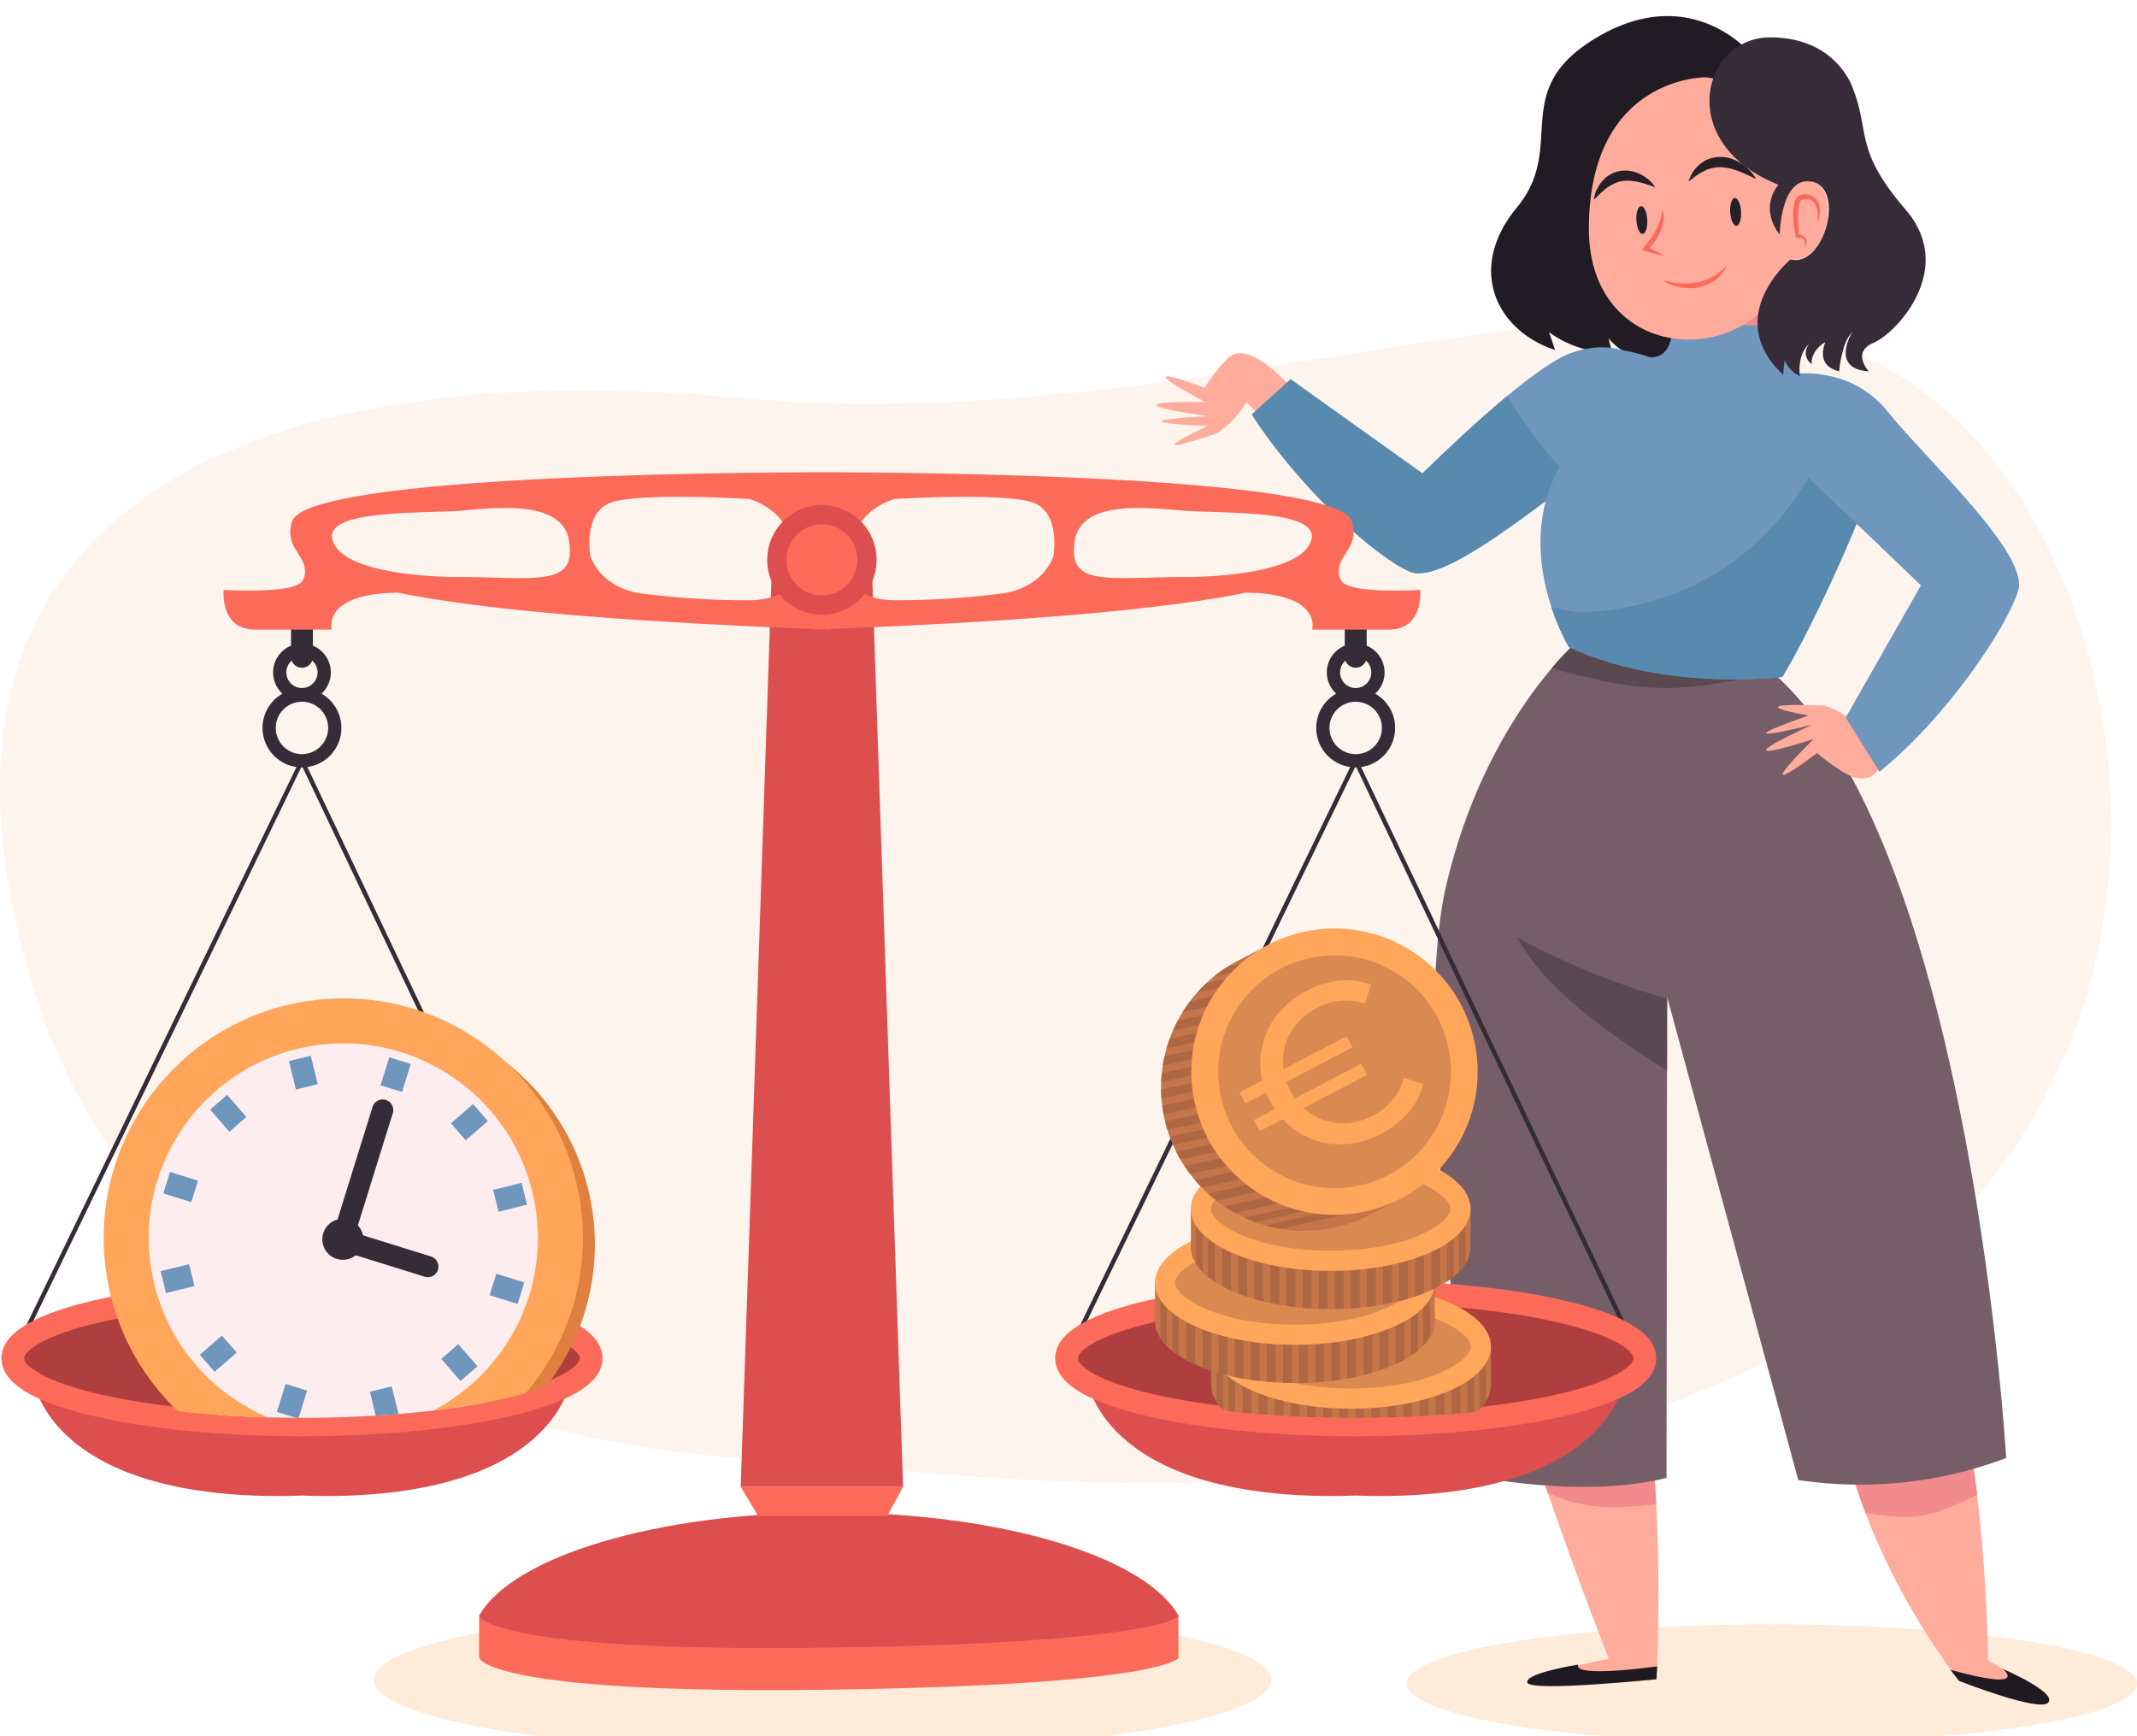 <svg xmlns="http://www.w3.org/2000/svg" xmlns:xlink="http://www.w3.org/1999/xlink" width="400" height="325" viewBox="0 0 400 325">
  <defs>
    <clipPath id="clip-path">
      <rect id="Rectángulo_415599" data-name="Rectángulo 415599" width="400" height="325" transform="translate(1020 3074)" fill="#fff" stroke="#707070" stroke-width="1" opacity="0.62"/>
    </clipPath>
    <clipPath id="clip-path-2">
      <path id="Trazado_1038772" data-name="Trazado 1038772" d="M111.036,233.192c-53.945-1.516-52.809,70.916-52.809,72.9s3.9,5.011,14.831,7.529c10.129,2.333,23.616,3.617,37.978,3.617s27.849-1.285,37.978-3.617c10.935-2.518,14.831-5.54,14.831-7.529S190.665,235.429,111.036,233.192Z" transform="translate(-58.225 -233.168)"/>
    </clipPath>
    <clipPath id="clip-path-3">
      <path id="Trazado_1038777" data-name="Trazado 1038777" d="M429.183,233.192c-53.945-1.516-52.809,70.916-52.809,72.9s3.9,5.011,14.831,7.529c10.129,2.333,23.616,3.617,37.978,3.617s27.848-1.285,37.978-3.617c10.935-2.518,14.831-5.54,14.831-7.529S508.812,235.429,429.183,233.192Z" transform="translate(-376.372 -233.168)"/>
    </clipPath>
    <clipPath id="clip-path-4">
      <path id="Trazado_1038774" data-name="Trazado 1038774" d="M470.6,351.718v-7.156l-5.708,0c-4.8-2.665-12.186-4.376-20.478-4.376-8.272,0-15.643,1.7-20.443,4.355l-5.738,0v7.091c0,.055-.009.108-.009.164,0,6.41,11.726,11.607,26.19,11.607s26.19-5.2,26.19-11.607C470.605,351.766,470.6,351.742,470.6,351.718Z" transform="translate(-418.225 -340.184)"/>
    </clipPath>
    <clipPath id="clip-path-5">
      <path id="Trazado_1038779" data-name="Trazado 1038779" d="M453.638,332.413v-7.156l-5.708,0c-4.8-2.665-12.186-4.376-20.478-4.376-8.272,0-15.643,1.7-20.443,4.355l-5.738,0v7.091c0,.055-.009.108-.009.164,0,6.41,11.726,11.607,26.19,11.607s26.19-5.2,26.19-11.607C453.643,332.462,453.638,332.438,453.638,332.413Z" transform="translate(-401.263 -320.878)"/>
    </clipPath>
    <clipPath id="clip-path-6">
      <path id="Trazado_1038783" data-name="Trazado 1038783" d="M464.448,310.071v-7.156l-5.708,0c-4.8-2.665-12.186-4.376-20.478-4.376-8.272,0-15.643,1.7-20.443,4.356l-5.738,0v7.091c0,.055-.009.108-.009.164,0,6.41,11.726,11.607,26.19,11.607s26.19-5.2,26.19-11.607C464.453,310.12,464.449,310.1,464.448,310.071Z" transform="translate(-412.073 -298.537)"/>
    </clipPath>
    <clipPath id="clip-path-7">
      <path id="Trazado_1038787" data-name="Trazado 1038787" d="M424.2,225.5c-2.423,1.17-3.3,1.578-6.2,3.1a26.8,26.8,0,1,0,24.937,47.439c2.844-1.5,3.686-1.967,6.1-3.291Z" transform="translate(-403.667 -225.504)"/>
    </clipPath>
  </defs>
  <g id="Enmascarar_grupo_1098806" data-name="Enmascarar grupo 1098806" transform="translate(-1020 -3074)" clip-path="url(#clip-path)">
    <g id="OBJECTS" transform="translate(967.764 3096.841)">
      <path id="Trazado_1038726" data-name="Trazado 1038726" d="M203.9,250.613S85.945,253.725,58.143,160.988,105.092,43.851,189.907,51.58C295.959,61.246,382.775,4.655,427.231,65.8S460.916,282.112,203.9,250.613Z" fill="#fdf4ee"/>
      <g id="Grupo_1179571" data-name="Grupo 1179571" transform="translate(268.696 -19.833)">
        <ellipse id="Elipse_12329" data-name="Elipse 12329" cx="68.335" cy="11.1" rx="68.335" ry="11.1" transform="translate(46.871 301.047)" fill="#fddec0" opacity="0.6"/>
        <g id="Grupo_1179570" data-name="Grupo 1179570" transform="translate(0 0)">
          <g id="Grupo_1179556" data-name="Grupo 1179556" transform="translate(52.017 117.006)">
            <g id="Grupo_1179553" data-name="Grupo 1179553" transform="translate(8.24 100.187)">
              <g id="Grupo_1179550" data-name="Grupo 1179550">
                <g id="Grupo_1179549" data-name="Grupo 1179549">
                  <path id="Trazado_1038727" data-name="Trazado 1038727" d="M568.465,340.638s17.851,21.295,14.722,93.177c0,0-45.957,3.859-8.922-3.85,0,0-33.656-84.806-21.944-88.405S568.465,340.638,568.465,340.638Z" transform="translate(-549.845 -339.679)" fill="#ffac9d"/>
                  <path id="Trazado_1038728" data-name="Trazado 1038728" d="M572.674,401.511a60.2,60.2,0,0,0,10.46-.479c-2.438-45.8-14.67-60.394-14.67-60.394s-4.433-2.679-16.145.921c-6.933,2.131,2.032,32.717,10.5,57.325A27.062,27.062,0,0,0,572.674,401.511Z" transform="translate(-549.845 -339.679)" fill="#f28b8b"/>
                </g>
                <path id="Trazado_1038729" data-name="Trazado 1038729" d="M570.361,449.523s-10.138,1.609-9.494,3.379,24.165-.643,24.165-.643l.134-2.414S569.4,452.1,570.361,449.523Z" transform="translate(-551.69 -358.124)" fill="#1f1a21"/>
              </g>
              <g id="Grupo_1179552" data-name="Grupo 1179552" transform="translate(65.879 18.198)">
                <g id="Grupo_1179551" data-name="Grupo 1179551">
                  <path id="Trazado_1038730" data-name="Trazado 1038730" d="M629.073,372.218s-2.368,30.374,24.037,65.574c0,0,32.073,10.989,5.426-3.829,0,0-.448-56.657-13.862-68.475S629.073,372.218,629.073,372.218Z" transform="translate(-629.018 -361.549)" fill="#ffac9d"/>
                  <path id="Trazado_1038731" data-name="Trazado 1038731" d="M649.855,405.851a58.347,58.347,0,0,0,6.642-2.876c-1.826-15.313-5.284-31.727-11.822-37.487-13.414-11.818-15.6,6.731-15.6,6.731s-1.086,14.064,6.527,34.134C640.35,407.083,644.91,407.765,649.855,405.851Z" transform="translate(-629.018 -361.549)" fill="#f28b8b"/>
                </g>
                <path id="Trazado_1038732" data-name="Trazado 1038732" d="M656.024,450.651l1.621,2.077s15.115,5.969,16.724,4.038-8.529-6.276-8.529-6.276S671.15,454.834,656.024,450.651Z" transform="translate(-633.553 -376.484)" fill="#1f1a21"/>
              </g>
            </g>
            <g id="Grupo_1179555" data-name="Grupo 1179555" transform="translate(0 0)">
              <path id="Trazado_1038733" data-name="Trazado 1038733" d="M566.761,219.275s-17.452,14.915-24.625,45.869,5.531,110.462,5.531,110.462,19.983,4.254,35.735.3l.107-90.06,24.55,90.456a77.389,77.389,0,0,0,38.918-4.116S640.4,258.875,603.915,225.726Z" transform="translate(-539.941 -219.274)" fill="#765e69"/>
              <g id="Grupo_1179554" data-name="Grupo 1179554" transform="translate(15.416)">
                <path id="Trazado_1038734" data-name="Trazado 1038734" d="M573.387,226.116a58.279,58.279,0,0,0,15.651,1.931,90.116,90.116,0,0,0,17.233-2.683l-35.071-6.09a48.97,48.97,0,0,0-4.825,5.057A63.149,63.149,0,0,0,573.387,226.116Z" transform="translate(-559.795 -219.274)" fill="#5b4952"/>
                <path id="Trazado_1038735" data-name="Trazado 1038735" d="M574.751,302.773c3.854,2.855,7.8,5.567,11.853,8.075l.016-13.5a131.96,131.96,0,0,1-24.264-9.492q-1.956-.994-3.888-2.054C562.295,292.651,568.344,298.027,574.751,302.773Z" transform="translate(-558.468 -230.445)" fill="#5b4952"/>
              </g>
            </g>
          </g>
          <path id="Trazado_1038736" data-name="Trazado 1038736" d="M601.166,85.535s-10.9-13.126-28.255-3.114-5.785,20.468-15.351,32.037-3.782,23.138,7.119,26.7l-1.113-3.337a19.309,19.309,0,0,0,11.792,3.782l-.667-2.669s3.56,5.117,11.346,4S601.166,85.535,601.166,85.535Z" transform="translate(-490.07 -78.656)" fill="#211c23"/>
          <g id="Grupo_1179562" data-name="Grupo 1179562" transform="translate(0 48.525)">
            <g id="Grupo_1179557" data-name="Grupo 1179557" transform="translate(0 13.477)">
              <path id="Trazado_1038737" data-name="Trazado 1038737" d="M506.331,165.31s-10.457-14.217-15.4-10.032a36.533,36.533,0,0,0-4.5,5.683s-16.544-6.259.161,2.7c0,0-20.9-.516.424,2.634,0,0-19.4.913-.067,1.849,0,0-14.955,7.03,1.761,1.34a16.075,16.075,0,0,0,5.514-5.83l6.306,6.16Z" transform="translate(-477.427 -153.395)" fill="#ffac9d"/>
              <path id="Trazado_1038738" data-name="Trazado 1038738" d="M573.267,156.45s1.082,11.6-8.918,18.015c-9.951,6.382-29.321,23.531-35.921,20.691s-20.869-15.9-29.543-29.418l7.259-6.583,26.59,18.992-7.209,3.92s23.736-24.407,33.025-27.8S573.267,156.45,573.267,156.45Z" transform="translate(-481.03 -153.17)" fill="#6f96bd"/>
              <path id="Trazado_1038739" data-name="Trazado 1038739" d="M546.7,163.487c-5.673,4.708-11.707,10.425-15.879,14.5l-24.68-17.627-7.259,6.583c8.674,13.513,22.943,26.577,29.543,29.418,5.589,2.406,20.334-9.523,30.765-17.109C554.228,174.835,550.235,169.222,546.7,163.487Z" transform="translate(-481.03 -154.378)" fill="#588aaf"/>
            </g>
            <g id="Grupo_1179560" data-name="Grupo 1179560" transform="translate(71.885)">
              <g id="Grupo_1179558" data-name="Grupo 1179558" transform="translate(5.444)">
                <path id="Trazado_1038740" data-name="Trazado 1038740" d="M592.188,143.74s2.757,13.952-1.582,16.273-16.663-8.489-20.1,5.7,53.618,18.018,55.08,9.214-1.443-18.585-10.423-17.9-5.623-20.052-5.623-20.052Z" transform="translate(-570.361 -136.974)" fill="#f28b8b"/>
              </g>
              <g id="Grupo_1179559" data-name="Grupo 1179559" transform="translate(0 9.336)">
                <path id="Trazado_1038741" data-name="Trazado 1038741" d="M564.977,156.313s5.429-6.755,19.249-2.158c0,0,4.288.854,4.247-5.881l21.521-.08s-.761,8.872,3.352,9.49,16.821,4.206,14.548,13.749-12.937,32.964-18.8,42.6c0,0-21.665,2.847-39.957-5.575,0,0-10.785-17.809-1.643-33.89Z" transform="translate(-563.819 -148.194)" fill="#6f96bd"/>
                <path id="Trazado_1038742" data-name="Trazado 1038742" d="M620.82,162.158c-.89,6.934-10.562,39.435-47.733,42.12-2.281.165-4.538-.6-6.8-.95a39.924,39.924,0,0,0,3.268,7.471c18.292,8.422,39.957,5.575,39.957,5.575,5.861-9.634,16.525-33.056,18.8-42.6C629.722,167.836,625.33,164.2,620.82,162.158Z" transform="translate(-564.233 -150.539)" fill="#588aaf"/>
              </g>
            </g>
            <g id="Grupo_1179561" data-name="Grupo 1179561" transform="translate(114.092 18.33)">
              <path id="Trazado_1038743" data-name="Trazado 1038743" d="M636.845,242.337s-.87,6.826-6.8,4.233a36.492,36.492,0,0,1-5.94-4.155s-14.06,10.734-.619-2.637c0,0-19.878,6.479-.349-2.644,0,0-18.846,4.68-.593-1.752,0,0-14.717-2.52,2.929-1.856,0,0,5.191,1.52,6.1,4.738l4.443-5.93Z" transform="translate(-614.544 -171.317)" fill="#ffac9d"/>
              <path id="Trazado_1038744" data-name="Trazado 1038744" d="M619.145,159.262s11.419-2.32,18.867,6.935c7.413,9.209,26.54,26.629,24.423,33.5s-13.467,23.84-25.973,33.912l-6.32-10.149,14.921-26.221,4.67,6.747-31.182-29.854Z" transform="translate(-615.217 -159.003)" fill="#6f96bd"/>
            </g>
          </g>
          <g id="Grupo_1179569" data-name="Grupo 1179569" transform="translate(80.938 3.987)">
            <g id="Grupo_1179564" data-name="Grupo 1179564">
              <g id="Grupo_1179563" data-name="Grupo 1179563" transform="translate(0 7.474)">
                <path id="Trazado_1038745" data-name="Trazado 1038745" d="M596.614,92.43s-21.659-.307-21.914,28.008,36.286,27.051,38.492,2.594S604.725,93.369,596.614,92.43Z" transform="translate(-574.699 -92.43)" fill="#ffac9d"/>
                <path id="Trazado_1038746" data-name="Trazado 1038746" d="M624.077,115.94a4.257,4.257,0,0,0-5.007,2.078,100.264,100.264,0,0,1,.832,12.433C626.931,131.374,629.378,117.006,624.077,115.94Z" transform="translate(-582.15 -96.354)" fill="#ffac9d"/>
              </g>
              <path id="Trazado_1038747" data-name="Trazado 1038747" d="M628.77,93.236s-2.892-9.789-15.573-9.789-18.021,19.8,1.558,27.588c0,0-3.782,4,.222,9.344,0,0,.179-11.289,6.207-9.871s2.084,16.035-4.175,14.511c0,0-12.921,10.7-1.365,21.613,0,0,.222-5.339,1.558-6.452l-2-.445s-.445,5.339,3.56,7.119c0,0-.667-4.227,2-6.229a2.5,2.5,0,0,0,.222,4s-.667-3.56,5.339-5.339H624.1s-3.338,5.339,2,6.674c0,0,.445-5.339,2.447-7.341,0,0-4.227,6.9,3.115,7.341,0,0-3.338-3.56.89-5.339s15.573-13.793,6.007-24.918S631.884,101.467,628.77,93.236Z" transform="translate(-579.256 -83.447)" fill="#352c38"/>
            </g>
            <g id="Grupo_1179568" data-name="Grupo 1179568" transform="translate(0.911 22.375)">
              <g id="Grupo_1179565" data-name="Grupo 1179565" transform="translate(9.037 9.772)">
                <path id="Trazado_1038748" data-name="Trazado 1038748" d="M590.518,122.081a3.75,3.75,0,0,1,.191,1.048,6.294,6.294,0,0,1-.032,1.077,3.018,3.018,0,0,1-.094.531l-.121.528a6.11,6.11,0,0,1-.365,1.016l-.206.5c-.077.163-.181.31-.271.465-.189.305-.369.617-.567.917a3.377,3.377,0,0,1-.332.42l-.348.407c-.234.27-.478.529-.716.793l-.159-.683c.563.247,1.123.5,1.674.784s1.1.569,1.629.9c-.62-.1-1.224-.235-1.822-.389s-1.19-.325-1.777-.509l-.547-.171.388-.512c.2-.269.4-.541.609-.8l.314-.392a3.033,3.033,0,0,0,.3-.4c.17-.286.359-.559.538-.84a6.351,6.351,0,0,0,.491-.864,9.664,9.664,0,0,0,.437-.894l.182-.464a4.862,4.862,0,0,0,.178-.469c.076-.321.214-.642.265-.975A6.369,6.369,0,0,0,590.518,122.081Z" transform="translate(-586.655 -122.081)" fill="#fc6a5a"/>
              </g>
              <g id="Grupo_1179566" data-name="Grupo 1179566" transform="translate(37.327 7)">
                <path id="Trazado_1038749" data-name="Trazado 1038749" d="M622.762,129.034a2.52,2.52,0,0,0-.033-1.648,1.041,1.041,0,0,0-.223-.275,1.145,1.145,0,0,0-.314-.158,2.049,2.049,0,0,0-.757-.076l-.261.007-.057-.28a22.352,22.352,0,0,1-.458-3.7,12.686,12.686,0,0,1,.085-1.9,4.887,4.887,0,0,1,.245-.984,1.9,1.9,0,0,1,.709-.968l.161-.086a.986.986,0,0,1,.151-.057l.219-.068a3.213,3.213,0,0,1,.562-.083,2.9,2.9,0,0,1,1.068.143,2.474,2.474,0,0,1,.911.573,2.8,2.8,0,0,1,.6.859,3.72,3.72,0,0,1,.251.967,4.184,4.184,0,0,1,.007.962,6.823,6.823,0,0,1-.426,1.815,10.529,10.529,0,0,0,.028-1.815,5.265,5.265,0,0,0-.143-.86,3.275,3.275,0,0,0-.315-.77,2.076,2.076,0,0,0-.5-.592,1.994,1.994,0,0,0-.661-.342,2.031,2.031,0,0,0-.743-.052,2.451,2.451,0,0,0-.341.066l-.216.077c-.016.007-.117.037-.063.025a.2.2,0,0,1-.041.023,1.042,1.042,0,0,0-.318.511,4.418,4.418,0,0,0-.181.8,11.662,11.662,0,0,0-.112,1.753c-.007,1.192.065,2.407.169,3.606l-.319-.273a2.618,2.618,0,0,1,.966.241,1.234,1.234,0,0,1,.682.773,1.8,1.8,0,0,1,.009.954A3.03,3.03,0,0,1,622.762,129.034Z" transform="translate(-620.653 -118.749)" fill="#fc6a5a"/>
              </g>
              <g id="Grupo_1179567" data-name="Grupo 1179567" transform="translate(13.005 20.394)">
                <path id="Trazado_1038750" data-name="Trazado 1038750" d="M591.423,137.585a17.791,17.791,0,0,0,2.035.4c.3.04.632.081.979.106.345.042.712.028,1.087.051.375,0,.762-.022,1.15-.051a7.93,7.93,0,0,0,1.165-.177c.192-.041.388-.071.578-.117l.557-.18a8.1,8.1,0,0,0,1.06-.418,8.585,8.585,0,0,0,.949-.506,6.254,6.254,0,0,0,.812-.539c.237-.189.5-.324.672-.5l.491-.431.448-.37s-.1.181-.3.5l-.37.563a5.049,5.049,0,0,1-.573.662,4.537,4.537,0,0,1-.764.713,5.911,5.911,0,0,1-.968.67,6.308,6.308,0,0,1-1.143.543l-.617.216c-.211.058-.426.1-.641.148a8.838,8.838,0,0,1-1.295.161,9.925,9.925,0,0,1-1.256-.032,9.557,9.557,0,0,1-2.152-.467A7.149,7.149,0,0,1,591.423,137.585Z" transform="translate(-591.423 -134.847)" fill="#fc6a5a"/>
              </g>
              <path id="Trazado_1038751" data-name="Trazado 1038751" d="M587.312,116.527l-.589-.208-.656-.226-.834-.265c-.31-.071-.629-.181-.972-.25a9.687,9.687,0,0,0-1.059-.191,9.822,9.822,0,0,0-1.1-.081,5.541,5.541,0,0,0-1.08.106,4.918,4.918,0,0,0-1.034.277c-.34.11-.637.322-.966.456l-.874.589c-.272.206-.505.449-.752.644a5.715,5.715,0,0,0-.642.59c-.177.192-.351.353-.493.489-.285.271-.471.423-.471.423s.034-.225.136-.612c.052-.193.112-.433.2-.7.047-.133.085-.282.147-.428s.154-.285.237-.44a6.5,6.5,0,0,1,.6-.977,11.857,11.857,0,0,1,.9-.968,7.272,7.272,0,0,1,1.222-.787,5.33,5.33,0,0,1,1.453-.463,5.637,5.637,0,0,1,1.51-.072,4.515,4.515,0,0,1,.718.113,3.605,3.605,0,0,1,.677.174,6.2,6.2,0,0,1,1.188.516,6.537,6.537,0,0,1,.958.609A6.185,6.185,0,0,1,587.312,116.527Z" transform="translate(-575.794 -110.854)" fill="#252028"/>
              <path id="Trazado_1038752" data-name="Trazado 1038752" d="M609.769,114.488l-.594-.29-.665-.321c-.249-.13-.55-.24-.849-.394-.316-.126-.646-.276-1-.413s-.723-.267-1.106-.376c-.376-.14-.775-.194-1.166-.3-.2-.045-.4-.042-.594-.077a2.381,2.381,0,0,0-.592-.044l-.588-.006c-.194.011-.381.056-.572.077a5.271,5.271,0,0,0-1.106.267c-.09.027-.183.046-.271.077s-.166.086-.25.123l-.5.23a6.634,6.634,0,0,0-.9.53,6.544,6.544,0,0,0-.765.513c-.211.178-.414.324-.581.448-.334.247-.548.383-.548.383s.073-.228.243-.618c.087-.194.189-.435.329-.7a3.791,3.791,0,0,1,.564-.839,4.306,4.306,0,0,1,.827-.9,5.478,5.478,0,0,1,1.147-.813,5.115,5.115,0,0,1,1.441-.542,6.264,6.264,0,0,1,.786-.148l.8-.015a7.256,7.256,0,0,1,1.554.23,7.859,7.859,0,0,1,1.38.538,7.352,7.352,0,0,1,1.157.7,8.364,8.364,0,0,1,2.068,2.1A4.109,4.109,0,0,1,609.769,114.488Z" transform="translate(-579.376 -110.337)" fill="#252028"/>
              <path id="Trazado_1038753" data-name="Trazado 1038753" d="M608.527,122.113c.082,1.435-.309,2.624-.871,2.657s-1.085-1.106-1.167-2.541.309-2.624.872-2.657S608.446,120.678,608.527,122.113Z" transform="translate(-580.947 -111.888)" fill="#252028"/>
              <path id="Trazado_1038754" data-name="Trazado 1038754" d="M587.427,123.953c.081,1.435-.309,2.624-.872,2.657s-1.085-1.106-1.167-2.541.309-2.624.871-2.657S587.346,122.518,587.427,123.953Z" transform="translate(-577.403 -112.196)" fill="#252028"/>
            </g>
          </g>
        </g>
      </g>
      <g id="Grupo_1179620" data-name="Grupo 1179620" transform="translate(54.63 65.567)">
        <ellipse id="Elipse_12330" data-name="Elipse 12330" cx="83.985" cy="13.642" rx="83.985" ry="13.642" transform="translate(67.545 212.386)" fill="#fddec0" opacity="0.6"/>
        <g id="Grupo_1179584" data-name="Grupo 1179584">
          <g id="Grupo_1179575" data-name="Grupo 1179575" transform="translate(87.289 16.392)">
            <g id="Grupo_1179573" data-name="Grupo 1179573" transform="translate(0 178.31)">
              <g id="Grupo_1179572" data-name="Grupo 1179572" transform="translate(0 0)">
                <path id="Trazado_1038755" data-name="Trazado 1038755" d="M327.929,436.486v-7.958h-130.9l0,7.972s1.265,6.836,64.933,5.984,65.98-5.984,65.98-5.984Z" transform="translate(-197.027 -409.296)" fill="#fc6a5a"/>
                <path id="Trazado_1038756" data-name="Trazado 1038756" d="M327.935,416.808c-6.189-11.027-33.142-19.328-65.456-19.328s-59.267,8.3-65.456,19.328Z" transform="translate(-197.023 -397.48)" fill="#dd4e4e"/>
              </g>
              <path id="Trazado_1038757" data-name="Trazado 1038757" d="M197.023,428.518s1.265,6.836,64.933,5.984,65.98-5.984,65.98-5.984L198,428.249" transform="translate(-197.023 -409.19)" fill="#dd4e4e"/>
            </g>
            <g id="Grupo_1179574" data-name="Grupo 1179574" transform="translate(48.962)">
              <path id="Trazado_1038758" data-name="Trazado 1038758" d="M300.578,109.612H281.951l-5.883,173.525h30.393Z" transform="translate(-276.068 -109.612)" fill="#dd4e4e"/>
              <path id="Trazado_1038759" data-name="Trazado 1038759" d="M276.068,389.755h30.393l-3,5.464H279.342Z" transform="translate(-276.068 -216.23)" fill="#fc6a5a"/>
            </g>
          </g>
          <g id="Grupo_1179578" data-name="Grupo 1179578" transform="translate(0 24.972)">
            <g id="Grupo_1179576" data-name="Grupo 1179576" transform="translate(45.432)">
              <circle id="Elipse_12331" data-name="Elipse 12331" cx="6.147" cy="6.147" r="6.147" transform="translate(0 22.881) rotate(-45)" fill="none" stroke="#352c38" stroke-miterlimit="10" stroke-width="2.481"/>
              <path id="Trazado_1038760" data-name="Trazado 1038760" d="M144.274,133.025a2.049,2.049,0,0,1-2.049,2.049h0a2.049,2.049,0,0,1-2.049-2.049v-7.513a2.049,2.049,0,0,1,2.049-2.049h0a2.049,2.049,0,0,1,2.049,2.049Z" transform="translate(-133.531 -123.463)" fill="#352c38"/>
              <path id="Trazado_1038761" data-name="Trazado 1038761" d="M136.765,141.064a4.162,4.162,0,1,0,4.162-4.162A4.162,4.162,0,0,0,136.765,141.064Z" transform="translate(-132.233 -128.578)" fill="none" stroke="#352c38" stroke-miterlimit="10" stroke-width="2.481"/>
            </g>
            <path id="Trazado_1038762" data-name="Trazado 1038762" d="M56.1,282.179l54.126-111.854,51.761,108.951" transform="translate(-56.101 -141.298)" fill="none" stroke="#352c38" stroke-miterlimit="10" stroke-width="0.827"/>
            <g id="Grupo_1179577" data-name="Grupo 1179577" transform="translate(0 128.417)">
              <path id="Trazado_1038763" data-name="Trazado 1038763" d="M129.411,353.8c-.683-.951-1.168-1.513-1.168-1.513l-15.644.73-15.643-.73s-.486.562-1.168,1.513l-33.453,1.56s2.39,21.514,45.077,21.855c1.851.015,3.573-.022,5.188-.1,1.615.077,3.337.114,5.188.1,42.686-.341,45.077-21.855,45.077-21.855Z" transform="translate(-58.473 -338.965)" fill="#dd4e4e"/>
              <ellipse id="Elipse_12332" data-name="Elipse 12332" cx="54.126" cy="12.464" rx="54.126" ry="12.464" fill="#af3f3f" stroke="#fc6a5a" stroke-miterlimit="10" stroke-width="4.256"/>
            </g>
          </g>
          <g id="Grupo_1179581" data-name="Grupo 1179581" transform="translate(197.237 24.972)">
            <g id="Grupo_1179579" data-name="Grupo 1179579" transform="translate(45.431)">
              <circle id="Elipse_12333" data-name="Elipse 12333" cx="6.147" cy="6.147" r="6.147" transform="translate(0 22.882) rotate(-45)" fill="none" stroke="#352c38" stroke-miterlimit="10" stroke-width="2.481"/>
              <path id="Trazado_1038764" data-name="Trazado 1038764" d="M462.7,133.025a2.049,2.049,0,0,1-2.049,2.049h0a2.049,2.049,0,0,1-2.049-2.049v-7.513a2.049,2.049,0,0,1,2.049-2.049h0a2.049,2.049,0,0,1,2.049,2.049Z" transform="translate(-451.955 -123.463)" fill="#352c38"/>
              <path id="Trazado_1038765" data-name="Trazado 1038765" d="M455.191,141.064a4.162,4.162,0,1,0,4.162-4.162A4.162,4.162,0,0,0,455.191,141.064Z" transform="translate(-450.657 -128.578)" fill="none" stroke="#352c38" stroke-miterlimit="10" stroke-width="2.481"/>
            </g>
            <path id="Trazado_1038766" data-name="Trazado 1038766" d="M374.526,282.179l54.127-111.854,51.761,108.951" transform="translate(-374.526 -141.298)" fill="none" stroke="#352c38" stroke-miterlimit="10" stroke-width="0.827"/>
            <g id="Grupo_1179580" data-name="Grupo 1179580" transform="translate(0 128.417)">
              <path id="Trazado_1038767" data-name="Trazado 1038767" d="M447.838,353.8c-.683-.951-1.168-1.513-1.168-1.513l-15.643.73-15.643-.73s-.486.562-1.168,1.513l-33.453,1.56s2.39,21.514,45.077,21.855c1.851.015,3.572-.022,5.188-.1,1.615.077,3.337.114,5.188.1,42.687-.341,45.077-21.855,45.077-21.855Z" transform="translate(-376.899 -338.965)" fill="#dd4e4e"/>
              <ellipse id="Elipse_12334" data-name="Elipse 12334" cx="54.127" cy="12.464" rx="54.127" ry="12.464" fill="#af3f3f" stroke="#fc6a5a" stroke-miterlimit="10" stroke-width="4.256"/>
            </g>
          </g>
          <g id="Grupo_1179583" data-name="Grupo 1179583" transform="translate(39.445)">
            <path id="Trazado_1038768" data-name="Trazado 1038768" d="M343.76,105.174s-12.806.769-14.6-1.537.769-5.378.769-5.378l-.074-.1a5.832,5.832,0,0,0,1.1-5.791c-2.7-9.094-91.975-9.225-99.169-9.221s-96.465.126-99.169,9.221a5.832,5.832,0,0,0,1.1,5.791l-.074.1s2.561,3.074.768,5.378-14.6,1.537-14.6,1.537-.768,7.427,5.891,7.427h14.343s-1.98-6.778,12.386-6.918c14.614,2.954,38.86,5.282,77.873,6.8l0,.114,1.486-.057,1.486.057,0-.114c39.013-1.522,63.259-3.85,77.873-6.8,14.366.14,12.386,6.918,12.386,6.918h14.343C344.528,112.6,343.76,105.174,343.76,105.174Zm-181.05-2.433s-18.825,0-22.155-6.019,11.4-5.891,21.77-6.275c5.76-.213,20.874-3.074,22.155,5.635S178.333,102.741,162.71,102.741Zm55.834,4.354a153.106,153.106,0,0,1-20.618-1.28s-7.043-.64-9.476-6.915c0,0-1.409-7.94,3.586-9.989s26.124-.768,26.124-.768,6.019,1.537,7.556,7.043S227.764,106.839,218.544,107.1Zm56.576-8.2c-2.433,6.275-9.476,6.915-9.476,6.915a152.977,152.977,0,0,1-20.618,1.28c-9.22-.256-8.708-6.4-7.172-11.909s7.556-7.043,7.556-7.043,21.13-1.28,26.124.768S275.119,98.9,275.119,98.9Zm47.894-2.177c-3.329,6.019-22.154,6.019-22.154,6.019-15.623,0-23.051,2.049-21.77-6.659s16.394-5.848,22.155-5.635C311.616,90.832,326.343,90.7,323.013,96.722Z" transform="translate(-119.782 -83.148)" fill="#fc6a5a"/>
            <g id="Grupo_1179582" data-name="Grupo 1179582" transform="translate(97.513 1.905)">
              <circle id="Elipse_12335" data-name="Elipse 12335" cx="10.245" cy="10.245" r="10.245" transform="translate(0 14.488) rotate(-45)" fill="#dd4e4e"/>
              <circle id="Elipse_12336" data-name="Elipse 12336" cx="6.659" cy="6.659" r="6.659" transform="translate(5.105 13.779) rotate(-40.706)" fill="#fc6a5a"/>
            </g>
          </g>
        </g>
        <g id="Grupo_1179595" data-name="Grupo 1179595" transform="translate(1.316 92.925)">
          <g id="Grupo_1179594" data-name="Grupo 1179594" clip-path="url(#clip-path-2)">
            <g id="Grupo_1179586" data-name="Grupo 1179586" transform="translate(9.674 -3.099)">
              <g id="Grupo_1179585" data-name="Grupo 1179585" transform="translate(0 0)">
                <circle id="Elipse_12337" data-name="Elipse 12337" cx="40.637" cy="40.637" r="40.637" transform="matrix(0.889, -0.457, 0.457, 0.889, 0, 37.159)" fill="#588aaf"/>
                <path id="Trazado_1038769" data-name="Trazado 1038769" d="M122.758,331.22A43.248,43.248,0,1,1,176.9,302.772,43.3,43.3,0,0,1,122.758,331.22Zm24.143-77.6a38.026,38.026,0,1,0,25.013,47.605A38.069,38.069,0,0,0,146.9,253.616Z" transform="translate(-80.888 -235.208)" fill="#e0803f"/>
              </g>
              <ellipse id="Elipse_12338" data-name="Elipse 12338" cx="40.637" cy="40.637" rx="40.637" ry="40.637" transform="matrix(0.989, -0.147, 0.147, 0.989, 4.709, 19.281)" fill="#fdedee" stroke="#ffa65b" stroke-miterlimit="10" stroke-width="8.431"/>
            </g>
            <g id="Grupo_1179593" data-name="Grupo 1179593" transform="translate(26.863 16.784)">
              <g id="Grupo_1179587" data-name="Grupo 1179587" transform="translate(29.763 9.667)">
                <path id="Trazado_1038770" data-name="Trazado 1038770" d="M149.817,311.439a3.837,3.837,0,1,0,4.8-2.524A3.838,3.838,0,0,0,149.817,311.439Z" transform="translate(-149.643 -288.38)" fill="#352c38"/>
                <path id="Trazado_1038771" data-name="Trazado 1038771" d="M163.225,275.87l-7.567,24.324,16.025,4.986" transform="translate(-151.932 -275.87)" fill="none" stroke="#352c38" stroke-linecap="round" stroke-linejoin="round" stroke-miterlimit="10" stroke-width="3.965"/>
              </g>
              <g id="Grupo_1179592" data-name="Grupo 1179592">
                <g id="Grupo_1179588" data-name="Grupo 1179588" transform="translate(42.668 0.42)">
                  <line id="Línea_648" data-name="Línea 648" x1="1.63" y2="5.239" fill="none" stroke="#6f96bd" stroke-miterlimit="10" stroke-width="4.216"/>
                  <line id="Línea_649" data-name="Línea 649" x1="4.14" y2="3.6" transform="translate(12.547 9.727)" fill="none" stroke="#6f96bd" stroke-miterlimit="10" stroke-width="4.216"/>
                  <line id="Línea_650" data-name="Línea 650" x1="5.328" y2="1.309" transform="translate(19.57 24.926)" fill="none" stroke="#6f96bd" stroke-miterlimit="10" stroke-width="4.216"/>
                </g>
                <g id="Grupo_1179589" data-name="Grupo 1179589" transform="translate(0.626)">
                  <line id="Línea_651" data-name="Línea 651" x2="5.238" y2="1.63" transform="translate(0 23.268)" fill="none" stroke="#6f96bd" stroke-miterlimit="10" stroke-width="4.216"/>
                  <line id="Línea_652" data-name="Línea 652" x2="3.6" y2="4.14" transform="translate(9.726 8.21)" fill="none" stroke="#6f96bd" stroke-miterlimit="10" stroke-width="4.216"/>
                  <line id="Línea_653" data-name="Línea 653" x2="1.309" y2="5.328" transform="translate(24.925)" fill="none" stroke="#6f96bd" stroke-miterlimit="10" stroke-width="4.216"/>
                </g>
                <g id="Grupo_1179590" data-name="Grupo 1179590" transform="translate(0 40.568)">
                  <line id="Línea_654" data-name="Línea 654" y1="5.238" x2="1.63" transform="translate(23.268 20.996)" fill="none" stroke="#6f96bd" stroke-miterlimit="10" stroke-width="4.216"/>
                  <line id="Línea_655" data-name="Línea 655" y1="3.6" x2="4.14" transform="translate(8.21 12.908)" fill="none" stroke="#6f96bd" stroke-miterlimit="10" stroke-width="4.216"/>
                  <line id="Línea_656" data-name="Línea 656" y1="1.309" x2="5.328" fill="none" stroke="#6f96bd" stroke-miterlimit="10" stroke-width="4.216"/>
                </g>
                <g id="Grupo_1179591" data-name="Grupo 1179591" transform="translate(40.705 42.325)">
                  <line id="Línea_657" data-name="Línea 657" x1="5.239" y1="1.63" transform="translate(20.996)" fill="none" stroke="#6f96bd" stroke-miterlimit="10" stroke-width="4.216"/>
                  <line id="Línea_658" data-name="Línea 658" x1="3.6" y1="4.14" transform="translate(12.908 12.548)" fill="none" stroke="#6f96bd" stroke-miterlimit="10" stroke-width="4.216"/>
                  <line id="Línea_659" data-name="Línea 659" x1="1.309" y1="5.328" transform="translate(0 19.57)" fill="none" stroke="#6f96bd" stroke-miterlimit="10" stroke-width="4.216"/>
                </g>
              </g>
            </g>
          </g>
        </g>
        <g id="Grupo_1179619" data-name="Grupo 1179619" transform="translate(198.381 74.491)">
          <g id="Grupo_1179601" data-name="Grupo 1179601" transform="translate(0 18.434)">
            <g id="Grupo_1179600" data-name="Grupo 1179600" clip-path="url(#clip-path-3)">
              <g id="Grupo_1179598" data-name="Grupo 1179598" transform="translate(25.924 66.287)">
                <path id="Trazado_1038773" data-name="Trazado 1038773" d="M470.6,351.718v-7.156l-5.708,0c-4.8-2.665-12.186-4.376-20.478-4.376-8.272,0-15.643,1.7-20.443,4.355l-5.738,0v7.091c0,.055-.009.108-.009.164,0,6.41,11.726,11.607,26.19,11.607s26.19-5.2,26.19-11.607C470.605,351.766,470.6,351.742,470.6,351.718Z" transform="translate(-418.225 -340.184)" fill="#c47549"/>
                <g id="Grupo_1179597" data-name="Grupo 1179597">
                  <g id="Grupo_1179596" data-name="Grupo 1179596" clip-path="url(#clip-path-4)">
                    <rect id="Rectángulo_415527" data-name="Rectángulo 415527" width="1.265" height="11.458" transform="translate(0.992 6.027)" fill="#af6743"/>
                    <rect id="Rectángulo_415528" data-name="Rectángulo 415528" width="1.265" height="11.458" transform="translate(3.224 8.036)" fill="#af6743"/>
                    <rect id="Rectángulo_415529" data-name="Rectángulo 415529" width="1.265" height="11.458" transform="translate(50.173 6.027)" fill="#af6743"/>
                    <rect id="Rectángulo_415530" data-name="Rectángulo 415530" width="1.265" height="11.458" transform="translate(47.941 8.036)" fill="#af6743"/>
                    <rect id="Rectángulo_415531" data-name="Rectángulo 415531" width="1.637" height="14.881" transform="translate(5.903 9.673)" fill="#af6743"/>
                    <rect id="Rectángulo_415532" data-name="Rectángulo 415532" width="1.636" height="14.881" transform="translate(8.913 9.673)" fill="#af6743"/>
                    <rect id="Rectángulo_415533" data-name="Rectángulo 415533" width="1.637" height="14.881" transform="translate(11.924 9.673)" fill="#af6743"/>
                    <rect id="Rectángulo_415534" data-name="Rectángulo 415534" width="1.637" height="14.881" transform="translate(14.934 9.673)" fill="#af6743"/>
                    <rect id="Rectángulo_415535" data-name="Rectángulo 415535" width="1.637" height="14.881" transform="translate(17.945 9.673)" fill="#af6743"/>
                    <rect id="Rectángulo_415536" data-name="Rectángulo 415536" width="1.637" height="14.881" transform="translate(20.955 9.673)" fill="#af6743"/>
                    <rect id="Rectángulo_415537" data-name="Rectángulo 415537" width="1.637" height="14.881" transform="translate(23.966 9.673)" fill="#af6743"/>
                    <rect id="Rectángulo_415538" data-name="Rectángulo 415538" width="1.637" height="14.881" transform="translate(26.976 9.673)" fill="#af6743"/>
                    <rect id="Rectángulo_415539" data-name="Rectángulo 415539" width="1.637" height="14.881" transform="translate(29.986 9.673)" fill="#af6743"/>
                    <rect id="Rectángulo_415540" data-name="Rectángulo 415540" width="1.637" height="14.881" transform="translate(32.997 9.673)" fill="#af6743"/>
                    <rect id="Rectángulo_415541" data-name="Rectángulo 415541" width="1.637" height="14.881" transform="translate(36.008 9.673)" fill="#af6743"/>
                    <rect id="Rectángulo_415542" data-name="Rectángulo 415542" width="1.637" height="14.881" transform="translate(39.018 9.673)" fill="#af6743"/>
                    <rect id="Rectángulo_415543" data-name="Rectángulo 415543" width="1.637" height="14.881" transform="translate(42.029 9.673)" fill="#af6743"/>
                    <rect id="Rectángulo_415544" data-name="Rectángulo 415544" width="1.637" height="14.881" transform="translate(45.039 9.673)" fill="#af6743"/>
                  </g>
                </g>
              </g>
              <g id="Grupo_1179599" data-name="Grupo 1179599" transform="translate(25.924 59.145)">
                <path id="Trazado_1038775" data-name="Trazado 1038775" d="M445.577,351.137c-14.32,0-24.3-5.121-24.3-9.717s9.979-9.718,24.3-9.718,24.3,5.122,24.3,9.718S459.9,351.137,445.577,351.137Z" transform="translate(-419.387 -329.813)" fill="#d88a50"/>
                <path id="Trazado_1038776" data-name="Trazado 1038776" d="M444.415,332.433c14.5,0,22.41,5.17,22.41,7.827s-7.91,7.827-22.41,7.827S422,342.916,422,340.26s7.911-7.827,22.41-7.827m0-3.78c-14.465,0-26.19,5.2-26.19,11.607s11.726,11.607,26.19,11.607,26.19-5.2,26.19-11.607-11.726-11.607-26.19-11.607Z" transform="translate(-418.225 -328.653)" fill="#ffa65b"/>
              </g>
            </g>
          </g>
          <g id="Grupo_1179606" data-name="Grupo 1179606" transform="translate(15.417 65.621)">
            <g id="Grupo_1179604" data-name="Grupo 1179604" transform="translate(0.001 7.142)">
              <path id="Trazado_1038778" data-name="Trazado 1038778" d="M453.638,332.413v-7.156l-5.708,0c-4.8-2.665-12.186-4.376-20.478-4.376-8.272,0-15.643,1.7-20.443,4.355l-5.738,0v7.091c0,.055-.009.108-.009.164,0,6.41,11.726,11.607,26.19,11.607s26.19-5.2,26.19-11.607C453.643,332.462,453.638,332.438,453.638,332.413Z" transform="translate(-401.263 -320.878)" fill="#c47549"/>
              <g id="Grupo_1179603" data-name="Grupo 1179603">
                <g id="Grupo_1179602" data-name="Grupo 1179602" clip-path="url(#clip-path-5)">
                  <rect id="Rectángulo_415545" data-name="Rectángulo 415545" width="1.265" height="11.458" transform="translate(0.991 6.028)" fill="#af6743"/>
                  <rect id="Rectángulo_415546" data-name="Rectángulo 415546" width="1.265" height="11.458" transform="translate(3.223 8.037)" fill="#af6743"/>
                  <rect id="Rectángulo_415547" data-name="Rectángulo 415547" width="1.265" height="11.458" transform="translate(50.172 6.028)" fill="#af6743"/>
                  <rect id="Rectángulo_415548" data-name="Rectángulo 415548" width="1.265" height="11.458" transform="translate(47.94 8.037)" fill="#af6743"/>
                  <rect id="Rectángulo_415549" data-name="Rectángulo 415549" width="1.637" height="14.881" transform="translate(5.902 9.673)" fill="#af6743"/>
                  <rect id="Rectángulo_415550" data-name="Rectángulo 415550" width="1.637" height="14.881" transform="translate(8.912 9.673)" fill="#af6743"/>
                  <rect id="Rectángulo_415551" data-name="Rectángulo 415551" width="1.637" height="14.881" transform="translate(11.923 9.673)" fill="#af6743"/>
                  <rect id="Rectángulo_415552" data-name="Rectángulo 415552" width="1.637" height="14.881" transform="translate(14.933 9.673)" fill="#af6743"/>
                  <rect id="Rectángulo_415553" data-name="Rectángulo 415553" width="1.637" height="14.881" transform="translate(17.944 9.673)" fill="#af6743"/>
                  <rect id="Rectángulo_415554" data-name="Rectángulo 415554" width="1.637" height="14.881" transform="translate(20.954 9.673)" fill="#af6743"/>
                  <rect id="Rectángulo_415555" data-name="Rectángulo 415555" width="1.637" height="14.881" transform="translate(23.965 9.673)" fill="#af6743"/>
                  <rect id="Rectángulo_415556" data-name="Rectángulo 415556" width="1.637" height="14.881" transform="translate(26.975 9.673)" fill="#af6743"/>
                  <rect id="Rectángulo_415557" data-name="Rectángulo 415557" width="1.637" height="14.881" transform="translate(29.986 9.673)" fill="#af6743"/>
                  <rect id="Rectángulo_415558" data-name="Rectángulo 415558" width="1.637" height="14.881" transform="translate(32.996 9.673)" fill="#af6743"/>
                  <rect id="Rectángulo_415559" data-name="Rectángulo 415559" width="1.637" height="14.881" transform="translate(36.007 9.673)" fill="#af6743"/>
                  <rect id="Rectángulo_415560" data-name="Rectángulo 415560" width="1.637" height="14.881" transform="translate(39.017 9.673)" fill="#af6743"/>
                  <rect id="Rectángulo_415561" data-name="Rectángulo 415561" width="1.637" height="14.881" transform="translate(42.028 9.673)" fill="#af6743"/>
                  <rect id="Rectángulo_415562" data-name="Rectángulo 415562" width="1.637" height="14.881" transform="translate(45.038 9.673)" fill="#af6743"/>
                </g>
              </g>
            </g>
            <g id="Grupo_1179605" data-name="Grupo 1179605">
              <path id="Trazado_1038780" data-name="Trazado 1038780" d="M428.613,331.833c-14.32,0-24.3-5.121-24.3-9.717s9.98-9.717,24.3-9.717,24.3,5.121,24.3,9.717S442.934,331.833,428.613,331.833Z" transform="translate(-402.423 -310.509)" fill="#d88a50"/>
              <path id="Trazado_1038781" data-name="Trazado 1038781" d="M427.452,313.128c14.5,0,22.41,5.17,22.41,7.827s-7.91,7.827-22.41,7.827-22.41-5.17-22.41-7.827,7.909-7.827,22.41-7.827m0-3.78c-14.465,0-26.19,5.2-26.19,11.607s11.726,11.607,26.19,11.607,26.19-5.2,26.19-11.607-11.726-11.607-26.19-11.607Z" transform="translate(-401.262 -309.348)" fill="#ffa65b"/>
            </g>
          </g>
          <g id="Grupo_1179611" data-name="Grupo 1179611" transform="translate(22.113 51.782)">
            <g id="Grupo_1179609" data-name="Grupo 1179609" transform="translate(0.001 7.142)">
              <path id="Trazado_1038782" data-name="Trazado 1038782" d="M464.448,310.071v-7.156l-5.708,0c-4.8-2.665-12.186-4.376-20.478-4.376-8.272,0-15.643,1.7-20.443,4.356l-5.738,0v7.091c0,.055-.009.108-.009.164,0,6.41,11.726,11.607,26.19,11.607s26.19-5.2,26.19-11.607C464.453,310.12,464.449,310.1,464.448,310.071Z" transform="translate(-412.073 -298.537)" fill="#c47549"/>
              <g id="Grupo_1179608" data-name="Grupo 1179608">
                <g id="Grupo_1179607" data-name="Grupo 1179607" clip-path="url(#clip-path-6)">
                  <rect id="Rectángulo_415563" data-name="Rectángulo 415563" width="1.265" height="11.458" transform="translate(0.992 6.027)" fill="#af6743"/>
                  <rect id="Rectángulo_415564" data-name="Rectángulo 415564" width="1.265" height="11.458" transform="translate(3.224 8.036)" fill="#af6743"/>
                  <rect id="Rectángulo_415565" data-name="Rectángulo 415565" width="1.265" height="11.458" transform="translate(50.173 6.027)" fill="#af6743"/>
                  <rect id="Rectángulo_415566" data-name="Rectángulo 415566" width="1.265" height="11.458" transform="translate(47.941 8.036)" fill="#af6743"/>
                  <rect id="Rectángulo_415567" data-name="Rectángulo 415567" width="1.637" height="14.881" transform="translate(5.902 9.673)" fill="#af6743"/>
                  <rect id="Rectángulo_415568" data-name="Rectángulo 415568" width="1.637" height="14.881" transform="translate(8.913 9.673)" fill="#af6743"/>
                  <rect id="Rectángulo_415569" data-name="Rectángulo 415569" width="1.637" height="14.881" transform="translate(11.923 9.673)" fill="#af6743"/>
                  <rect id="Rectángulo_415570" data-name="Rectángulo 415570" width="1.637" height="14.881" transform="translate(14.933 9.673)" fill="#af6743"/>
                  <rect id="Rectángulo_415571" data-name="Rectángulo 415571" width="1.637" height="14.881" transform="translate(17.944 9.673)" fill="#af6743"/>
                  <rect id="Rectángulo_415572" data-name="Rectángulo 415572" width="1.637" height="14.881" transform="translate(20.955 9.673)" fill="#af6743"/>
                  <rect id="Rectángulo_415573" data-name="Rectángulo 415573" width="1.637" height="14.881" transform="translate(23.965 9.673)" fill="#af6743"/>
                  <rect id="Rectángulo_415574" data-name="Rectángulo 415574" width="1.637" height="14.881" transform="translate(26.976 9.673)" fill="#af6743"/>
                  <rect id="Rectángulo_415575" data-name="Rectángulo 415575" width="1.637" height="14.881" transform="translate(29.986 9.673)" fill="#af6743"/>
                  <rect id="Rectángulo_415576" data-name="Rectángulo 415576" width="1.637" height="14.881" transform="translate(32.997 9.673)" fill="#af6743"/>
                  <rect id="Rectángulo_415577" data-name="Rectángulo 415577" width="1.636" height="14.881" transform="translate(36.007 9.673)" fill="#af6743"/>
                  <rect id="Rectángulo_415578" data-name="Rectángulo 415578" width="1.637" height="14.881" transform="translate(39.018 9.673)" fill="#af6743"/>
                  <rect id="Rectángulo_415579" data-name="Rectángulo 415579" width="1.637" height="14.881" transform="translate(42.028 9.673)" fill="#af6743"/>
                  <rect id="Rectángulo_415580" data-name="Rectángulo 415580" width="1.637" height="14.881" transform="translate(45.038 9.673)" fill="#af6743"/>
                </g>
              </g>
            </g>
            <g id="Grupo_1179610" data-name="Grupo 1179610">
              <path id="Trazado_1038784" data-name="Trazado 1038784" d="M439.423,309.492c-14.32,0-24.3-5.121-24.3-9.717s9.98-9.717,24.3-9.717,24.3,5.122,24.3,9.717S453.744,309.492,439.423,309.492Z" transform="translate(-413.233 -288.167)" fill="#d88a50"/>
              <path id="Trazado_1038785" data-name="Trazado 1038785" d="M438.262,290.786c14.5,0,22.41,5.17,22.41,7.827s-7.91,7.827-22.41,7.827-22.41-5.17-22.41-7.827,7.911-7.827,22.41-7.827m0-3.78c-14.465,0-26.19,5.2-26.19,11.607s11.726,11.607,26.19,11.607,26.19-5.2,26.19-11.607-11.726-11.607-26.19-11.607Z" transform="translate(-412.072 -287.006)" fill="#ffa65b"/>
            </g>
          </g>
          <g id="Grupo_1179618" data-name="Grupo 1179618" transform="translate(11.307 0)">
            <g id="Grupo_1179614" data-name="Grupo 1179614" transform="translate(5.6 13.687)">
              <path id="Trazado_1038786" data-name="Trazado 1038786" d="M424.2,225.5c-2.423,1.17-3.3,1.578-6.2,3.1a26.8,26.8,0,1,0,24.937,47.439c2.844-1.5,3.686-1.967,6.1-3.291Z" transform="translate(-403.667 -225.504)" fill="#c47549"/>
              <g id="Grupo_1179613" data-name="Grupo 1179613">
                <g id="Grupo_1179612" data-name="Grupo 1179612" clip-path="url(#clip-path-7)">
                  <rect id="Rectángulo_415581" data-name="Rectángulo 415581" width="22.748" height="1.255" transform="translate(7.821 5.289) rotate(-12.503)" fill="#af6743"/>
                  <rect id="Rectángulo_415582" data-name="Rectángulo 415582" width="22.748" height="1.255" transform="translate(4.397 8.326) rotate(-12.498)" fill="#af6743"/>
                  <rect id="Rectángulo_415583" data-name="Rectángulo 415583" width="22.748" height="1.255" transform="translate(18.386 52.937) rotate(-12.503)" fill="#af6743"/>
                  <rect id="Rectángulo_415584" data-name="Rectángulo 415584" width="22.748" height="1.255" transform="translate(14.013 51.638) rotate(-12.503)" fill="#af6743"/>
                  <rect id="Rectángulo_415585" data-name="Rectángulo 415585" width="29.543" height="1.624" transform="translate(-4.821 13.075) rotate(-12.503)" fill="#af6743"/>
                  <rect id="Rectángulo_415586" data-name="Rectángulo 415586" width="29.543" height="1.624" transform="translate(-4.176 15.997) rotate(-12.503)" fill="#af6743"/>
                  <rect id="Rectángulo_415587" data-name="Rectángulo 415587" width="29.543" height="1.624" transform="translate(-3.541 18.928) rotate(-12.498)" fill="#af6743"/>
                  <rect id="Rectángulo_415588" data-name="Rectángulo 415588" width="29.543" height="1.624" transform="translate(-2.884 21.833) rotate(-12.503)" fill="#af6743"/>
                  <rect id="Rectángulo_415589" data-name="Rectángulo 415589" width="29.543" height="1.624" transform="translate(-2.236 24.747) rotate(-12.503)" fill="#af6743"/>
                  <rect id="Rectángulo_415590" data-name="Rectángulo 415590" width="29.543" height="1.624" transform="translate(-1.589 27.663) rotate(-12.503)" fill="#af6743"/>
                  <rect id="Rectángulo_415591" data-name="Rectángulo 415591" width="29.543" height="1.624" transform="translate(-0.944 30.584) rotate(-12.503)" fill="#af6743"/>
                  <rect id="Rectángulo_415592" data-name="Rectángulo 415592" width="29.543" height="1.624" transform="translate(-0.308 33.51) rotate(-12.498)" fill="#af6743"/>
                  <rect id="Rectángulo_415593" data-name="Rectángulo 415593" width="29.543" height="1.624" transform="translate(0.351 36.415) rotate(-12.503)" fill="#af6743"/>
                  <rect id="Rectángulo_415594" data-name="Rectángulo 415594" width="29.543" height="1.624" transform="translate(0.997 39.331) rotate(-12.503)" fill="#af6743"/>
                  <rect id="Rectángulo_415595" data-name="Rectángulo 415595" width="29.543" height="1.624" transform="translate(1.644 42.249) rotate(-12.503)" fill="#af6743"/>
                  <rect id="Rectángulo_415596" data-name="Rectángulo 415596" width="29.543" height="1.624" transform="translate(2.29 45.165) rotate(-12.503)" fill="#af6743"/>
                  <rect id="Rectángulo_415597" data-name="Rectángulo 415597" width="29.543" height="1.624" transform="translate(2.938 48.079) rotate(-12.503)" fill="#af6743"/>
                  <rect id="Rectángulo_415598" data-name="Rectángulo 415598" width="29.543" height="1.624" transform="translate(3.584 50.999) rotate(-12.503)" fill="#af6743"/>
                </g>
              </g>
            </g>
            <g id="Grupo_1179617" data-name="Grupo 1179617" transform="translate(0)">
              <g id="Grupo_1179615" data-name="Grupo 1179615">
                <circle id="Elipse_12339" data-name="Elipse 12339" cx="26.797" cy="26.797" r="26.797" transform="translate(0 41.487) rotate(-50.726)" fill="#ffa65b"/>
                <circle id="Elipse_12340" data-name="Elipse 12340" cx="21.788" cy="21.788" r="21.788" transform="translate(6.969 39.562) rotate(-48.417)" fill="#d88a50"/>
              </g>
              <g id="Grupo_1179616" data-name="Grupo 1179616" transform="translate(19.937 20.581)">
                <path id="Trazado_1038788" data-name="Trazado 1038788" d="M457.561,254.924l3.627,1.1a12.726,12.726,0,0,1-2.723,5.34,17.632,17.632,0,0,1-11.741,5.957,14.633,14.633,0,0,1-6.465-.963,14.462,14.462,0,0,1-5.379-3.7l-4.258,2.238-1.1-2.092,3.884-2.042q-.585-.931-.88-1.492t-.73-1.57l-3.884,2.042-1.1-2.092,4.257-2.238a14.458,14.458,0,0,1,0-6.531A14.66,14.66,0,0,1,433.943,243a17.7,17.7,0,0,1,11.583-6.3,12.989,12.989,0,0,1,5.9.758l-1.153,3.609a11.055,11.055,0,0,0-9.025.788,11.7,11.7,0,0,0-5.053,4.9,10.549,10.549,0,0,0-1.169,6.573l11.839-6.223,1.1,2.092-12.36,6.5a10.97,10.97,0,0,0,.693,1.59,11.662,11.662,0,0,0,.917,1.472l12.362-6.5,1.1,2.092-11.839,6.224a10.544,10.544,0,0,0,6.077,2.764,11.694,11.694,0,0,0,6.9-1.386A11.079,11.079,0,0,0,457.561,254.924Z" transform="translate(-426.814 -236.635)" fill="#ffa65b"/>
              </g>
            </g>
          </g>
        </g>
      </g>
    </g>
  </g>
</svg>
